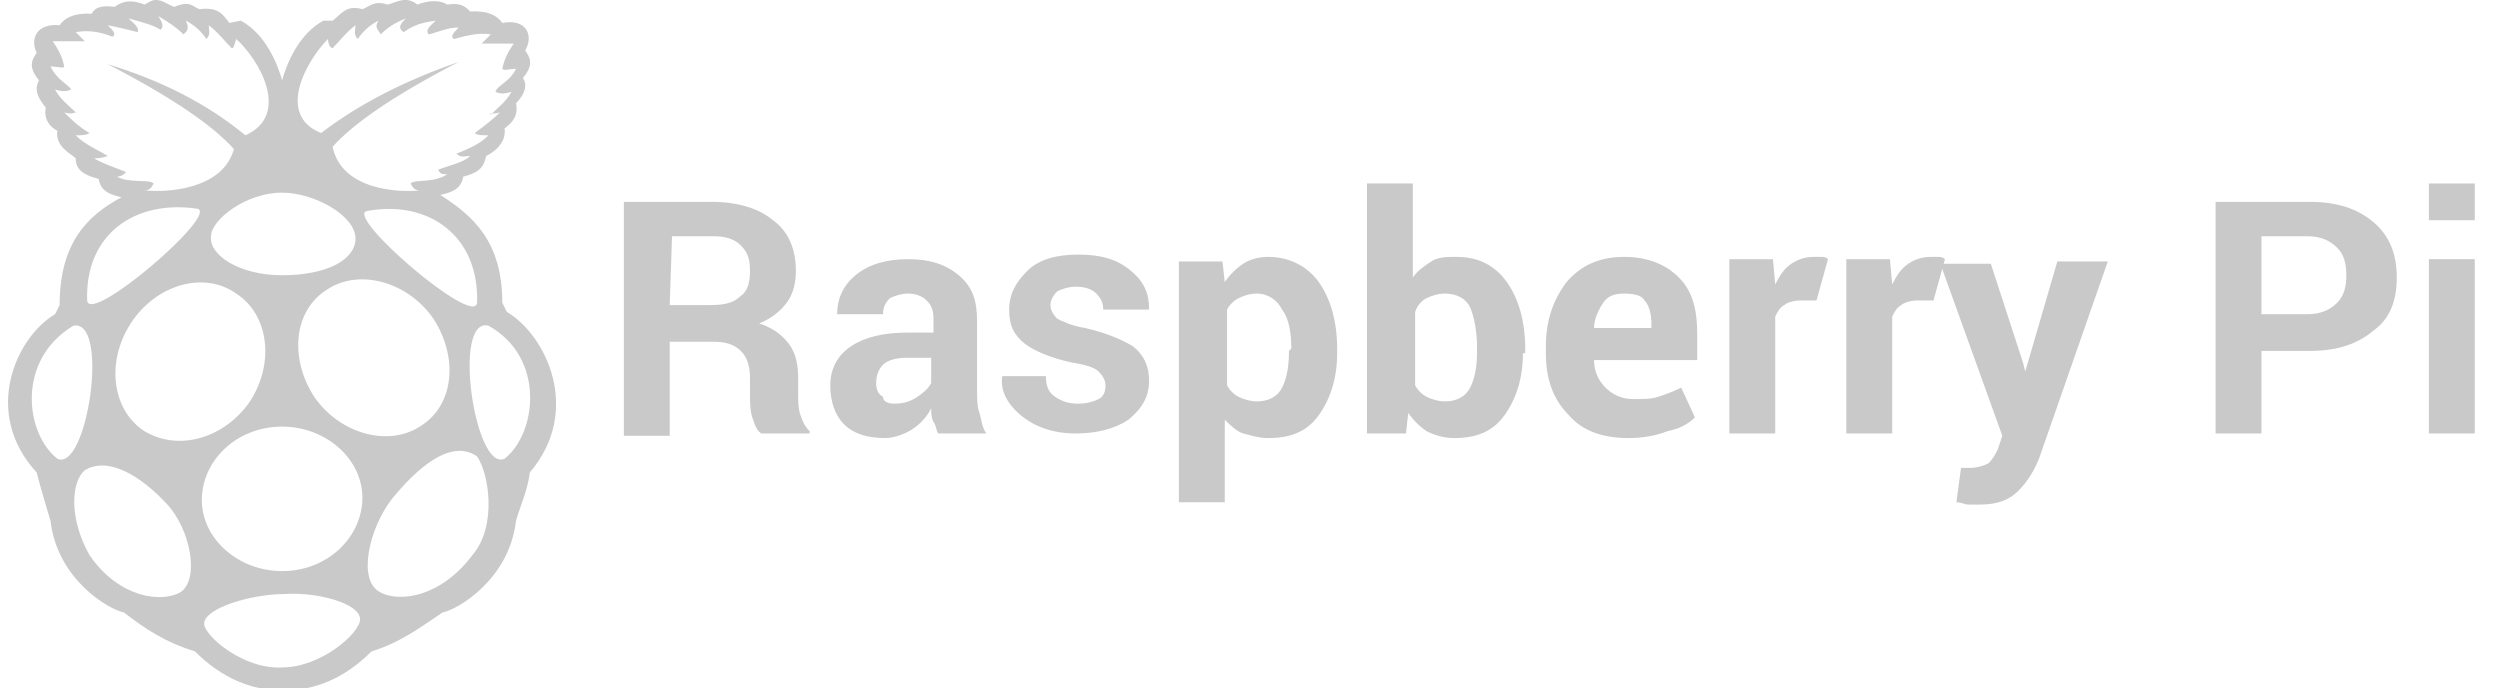 <svg width="109" height="30" viewBox="0 0 109 30" fill="none" xmlns="http://www.w3.org/2000/svg">
<g clip-path="url(#clip0)">
<path d="M29.2 14.9V19H27.2V8.8H31C32.2 8.8 33.1 9.1 33.7 9.6C34.4 10.1 34.7 10.9 34.7 11.8C34.7 12.3 34.6 12.8 34.3 13.2C34 13.6 33.6 13.9 33.1 14.1C33.7 14.3 34.1 14.6 34.4 15C34.7 15.4 34.8 15.9 34.8 16.5V17.2C34.8 17.5 34.8 17.8 34.9 18.1C35 18.4 35.1 18.6 35.3 18.8V18.9H33.2C33 18.8 32.9 18.5 32.8 18.2C32.7 17.9 32.7 17.5 32.7 17.2V16.5C32.7 16 32.6 15.6 32.3 15.3C32 15 31.6 14.9 31.1 14.9H29.2ZM29.2 13.3H31C31.6 13.3 32 13.2 32.3 12.9C32.6 12.7 32.7 12.3 32.7 11.8C32.7 11.3 32.6 11 32.3 10.7C32 10.4 31.6 10.3 31.1 10.3H29.3L29.2 13.3Z" fill="#c9c9c9"/>
<path d="M40.9 18.9C40.8 18.7 40.8 18.5 40.7 18.4C40.6 18.2 40.6 18 40.6 17.8C40.4 18.2 40.1 18.5 39.8 18.7C39.5 18.9 39 19.1 38.6 19.1C37.8 19.1 37.2 18.9 36.8 18.5C36.4 18.1 36.2 17.5 36.2 16.8C36.2 16.1 36.5 15.5 37.1 15.1C37.7 14.7 38.5 14.5 39.6 14.5H40.7V13.9C40.7 13.5 40.6 13.3 40.4 13.1C40.2 12.9 39.9 12.8 39.6 12.8C39.3 12.8 39 12.9 38.8 13C38.6 13.2 38.5 13.4 38.5 13.7H36.5C36.5 13.1 36.7 12.5 37.3 12C37.9 11.5 38.7 11.3 39.6 11.3C40.5 11.3 41.2 11.5 41.8 12C42.4 12.5 42.6 13.1 42.6 14V17C42.6 17.4 42.6 17.7 42.7 18C42.8 18.3 42.8 18.6 43 18.9H40.9ZM39 17.6C39.4 17.6 39.7 17.5 40 17.3C40.3 17.1 40.5 16.9 40.6 16.7V15.6H39.5C39.1 15.6 38.7 15.7 38.5 15.9C38.3 16.1 38.2 16.4 38.2 16.7C38.2 17 38.3 17.2 38.5 17.3C38.5 17.5 38.7 17.6 39 17.6Z" fill="#c9c9c9"/>
<path d="M48.2 16.8C48.2 16.6 48.1 16.4 47.9 16.2C47.7 16 47.3 15.9 46.7 15.8C45.8 15.6 45.1 15.3 44.7 15C44.2 14.6 44 14.2 44 13.5C44 12.8 44.3 12.3 44.8 11.8C45.3 11.3 46.1 11.1 47 11.1C48 11.1 48.7 11.3 49.3 11.8C49.9 12.3 50.1 12.8 50.1 13.5H48.1C48.1 13.2 48 13 47.8 12.8C47.6 12.6 47.3 12.5 46.9 12.5C46.6 12.5 46.3 12.6 46.1 12.7C45.9 12.9 45.8 13.1 45.8 13.3C45.8 13.5 45.9 13.7 46.1 13.9C46.3 14 46.7 14.2 47.3 14.3C48.2 14.5 48.9 14.8 49.4 15.1C49.9 15.5 50.1 16 50.1 16.6C50.1 17.3 49.8 17.8 49.2 18.3C48.6 18.7 47.8 18.9 46.9 18.9C45.9 18.9 45.1 18.6 44.5 18.1C43.9 17.6 43.6 17 43.7 16.4H45.6C45.6 16.8 45.7 17.1 46 17.3C46.3 17.5 46.6 17.6 47 17.6C47.4 17.6 47.7 17.5 47.9 17.4C48.1 17.3 48.2 17.1 48.2 16.8Z" fill="#c9c9c9"/>
<path d="M58.3 15.4C58.3 16.5 58 17.4 57.5 18.1C57 18.8 56.3 19.1 55.3 19.1C54.9 19.1 54.6 19 54.2 18.9C53.9 18.8 53.6 18.5 53.4 18.3V21.9H51.4V11.4H53.3L53.4 12.3C53.6 12 53.9 11.7 54.2 11.5C54.5 11.3 54.9 11.2 55.3 11.2C56.2 11.2 57 11.6 57.5 12.3C58 13 58.3 14 58.3 15.2V15.4ZM56.3 15.2C56.3 14.5 56.2 13.9 55.9 13.5C55.7 13.1 55.3 12.8 54.8 12.8C54.5 12.8 54.2 12.9 54 13C53.8 13.1 53.6 13.3 53.5 13.5V16.8C53.6 17 53.8 17.2 54 17.3C54.2 17.4 54.5 17.5 54.8 17.5C55.3 17.5 55.7 17.3 55.9 16.9C56.1 16.5 56.2 16 56.2 15.3L56.3 15.2Z" fill="#c9c9c9"/>
<path d="M66.4 15.4C66.4 16.5 66.1 17.4 65.6 18.1C65.1 18.8 64.4 19.1 63.4 19.1C63 19.1 62.6 19 62.2 18.8C61.9 18.6 61.6 18.3 61.4 18L61.3 18.9H59.6V8H61.6V12.1C61.8 11.8 62.1 11.6 62.4 11.4C62.7 11.2 63.1 11.2 63.5 11.2C64.5 11.2 65.2 11.6 65.7 12.3C66.2 13 66.5 14 66.5 15.2V15.4H66.4ZM64.4 15.2C64.4 14.5 64.3 13.9 64.1 13.4C63.9 13 63.5 12.8 63 12.8C62.7 12.8 62.4 12.9 62.2 13C62 13.1 61.8 13.3 61.7 13.6V16.8C61.8 17 62 17.2 62.2 17.3C62.4 17.4 62.7 17.5 63 17.5C63.5 17.5 63.9 17.3 64.1 16.9C64.3 16.5 64.4 16 64.4 15.3V15.2Z" fill="#c9c9c9"/>
<path d="M71 19.1C69.9 19.1 69 18.8 68.4 18.1C67.7 17.4 67.4 16.5 67.4 15.4V15.1C67.4 14 67.7 13.1 68.3 12.3C68.9 11.6 69.7 11.2 70.8 11.2C71.8 11.2 72.6 11.5 73.2 12.1C73.8 12.7 74 13.5 74 14.6V15.7H69.5C69.5 16.2 69.7 16.6 70 16.9C70.3 17.2 70.7 17.4 71.2 17.4C71.7 17.4 72 17.4 72.3 17.3C72.6 17.2 72.9 17.1 73.3 16.9L73.9 18.2C73.6 18.5 73.2 18.7 72.7 18.8C72.2 19 71.6 19.1 71 19.1ZM70.8 12.8C70.4 12.8 70.1 12.9 69.9 13.2C69.7 13.5 69.5 13.9 69.5 14.3H72V14.1C72 13.7 71.9 13.3 71.7 13.1C71.6 12.9 71.3 12.8 70.8 12.8Z" fill="#c9c9c9"/>
<path d="M79.2 13.1H78.5C78.2 13.1 77.9 13.2 77.8 13.3C77.6 13.4 77.5 13.6 77.4 13.8V18.9H75.4V11.3H77.3L77.4 12.4C77.6 12 77.8 11.7 78.1 11.5C78.4 11.3 78.7 11.2 79.1 11.2C79.2 11.2 79.3 11.2 79.4 11.2C79.5 11.2 79.6 11.2 79.7 11.3L79.2 13.1Z" fill="#c9c9c9"/>
<path d="M84.3 13.1H83.6C83.3 13.1 83 13.2 82.9 13.3C82.7 13.4 82.6 13.6 82.5 13.8V18.9H80.5V11.3H82.4L82.5 12.4C82.7 12 82.9 11.7 83.2 11.5C83.5 11.3 83.8 11.2 84.2 11.2C84.3 11.2 84.4 11.2 84.5 11.2C84.6 11.2 84.7 11.2 84.8 11.3L84.3 13.1Z" fill="#c9c9c9"/>
<path d="M88.2 15.8L88.3 16.2L89.7 11.4H91.9L88.9 20C88.7 20.5 88.4 21 88 21.4C87.6 21.8 87.1 22 86.3 22C86.1 22 86 22 85.8 22C85.7 22 85.5 21.9 85.3 21.9L85.5 20.4C85.6 20.4 85.6 20.4 85.7 20.4C85.8 20.4 85.8 20.4 85.9 20.4C86.2 20.4 86.5 20.3 86.7 20.2C86.9 20 87 19.8 87.1 19.6L87.3 19L84.6 11.5H86.8L88.2 15.8Z" fill="#c9c9c9"/>
<path d="M98.6 15.2V18.9H96.6V8.8H100.7C101.9 8.8 102.8 9.1 103.5 9.7C104.2 10.3 104.5 11.1 104.5 12.1C104.5 13.1 104.2 13.9 103.5 14.4C102.8 15 101.9 15.3 100.7 15.3H98.6V15.2ZM98.6 13.7H100.6C101.2 13.7 101.6 13.5 101.9 13.2C102.2 12.9 102.3 12.5 102.3 12C102.3 11.5 102.2 11.1 101.9 10.8C101.6 10.5 101.2 10.3 100.6 10.3H98.6V13.7Z" fill="#c9c9c9"/>
<path d="M107.9 9.6H105.9V8H107.9V9.6ZM107.9 18.9H105.9V11.3H107.9V18.9Z" fill="#c9c9c9"/>
<path d="M22.1 13.6L21.9 13.2C21.9 10.5 20.6 9.4 19.2 8.5C19.6 8.4 20.1 8.3 20.2 7.7C21 7.5 21.1 7.2 21.2 6.8C21.4 6.7 22.1 6.3 22 5.6C22.4 5.3 22.6 5 22.5 4.5C22.9 4.1 23 3.7 22.8 3.4C23.3 2.8 23.1 2.5 22.9 2.2C23.3 1.5 22.9 0.8 21.9 1C21.5 0.4 20.6 0.5 20.5 0.5C20.3 0.3 20.1 0.1 19.5 0.2C19.2 -1.32471e-05 18.7 -1.32471e-05 18.2 0.2C17.7 -0.2 17.3 0.1 16.9 0.2C16.3 -1.32471e-05 16.1 0.3 15.8 0.4C15.1 0.2 14.9 0.6 14.5 0.9H14.1C13 1.5 12.5 2.8 12.3 3.5C12.1 2.8 11.6 1.5 10.5 0.9L10 1C9.7 0.6 9.5 0.3 8.7 0.4C8.4 0.3 8.3 -1.3262e-05 7.6 0.3C7.3 0.2 7.1 -1.32504e-05 6.8 -1.32504e-05C6.6 -1.32504e-05 6.5 0.1 6.3 0.2C5.8 -1.32471e-05 5.4 -1.3262e-05 5 0.3C4.3 0.2 4.1 0.4 4 0.6C3.9 0.6 3 0.5 2.6 1.1C1.6 1 1.3 1.7 1.6 2.3C1.4 2.6 1.2 2.9 1.7 3.5C1.5 3.9 1.6 4.2 2 4.7C1.9 5.1 2.1 5.5 2.5 5.7C2.4 6.4 3.1 6.7 3.3 6.9C3.3 7.3 3.5 7.6 4.3 7.8C4.4 8.4 4.9 8.5 5.3 8.6C3.8 9.4 2.6 10.6 2.6 13.3L2.4 13.7C0.7 14.7 -0.8 18 1.6 20.6C1.8 21.4 2 22 2.2 22.7C2.5 25.3 4.8 26.6 5.4 26.7C6.3 27.4 7.2 28 8.5 28.4C9.7 29.6 11 30.1 12.3 30.1C12.3 30.1 12.3 30.1 12.4 30.1C13.7 30.1 15 29.6 16.2 28.4C17.5 28 18.4 27.3 19.3 26.7C19.9 26.6 22.2 25.3 22.5 22.7C22.7 22 23 21.4 23.1 20.6C25.4 17.9 23.8 14.6 22.1 13.6ZM20.8 13.2C20.7 14.3 15 9.4 16 9.2C18.7 8.7 20.9 10.3 20.8 13.2ZM18.3 18.6C16.9 19.5 14.8 18.9 13.7 17.3C12.6 15.6 12.8 13.5 14.3 12.6C15.7 11.7 17.8 12.3 18.9 13.9C20 15.6 19.8 17.7 18.3 18.6ZM14.3 1.7C14.3 1.9 14.4 2.1 14.5 2.1C14.8 1.8 15.1 1.4 15.5 1.1C15.5 1.3 15.4 1.5 15.6 1.7C15.8 1.4 16.1 1.1 16.5 0.9C16.3 1.2 16.5 1.3 16.6 1.5C16.9 1.2 17.2 1 17.7 0.8C17.5 1 17.3 1.2 17.6 1.4C17.9 1.2 18.2 1 19 0.9C18.8 1.1 18.5 1.3 18.7 1.5C19.1 1.4 19.5 1.2 20 1.2C19.8 1.4 19.6 1.6 19.8 1.7C20.2 1.6 20.8 1.4 21.4 1.5L21 1.9C21 1.9 21.8 1.9 22.4 1.9C22.2 2.2 22 2.5 21.9 3C22 3.1 22.2 3 22.5 3C22.2 3.6 21.7 3.7 21.6 4C21.8 4.1 22 4.1 22.3 4C22.1 4.4 21.7 4.7 21.4 5C21.3 4.9 21.5 5 21.8 4.9C21.5 5.2 21.1 5.5 20.7 5.8C20.8 5.9 21 5.9 21.3 5.9C20.9 6.3 20.4 6.5 19.9 6.7C20.1 6.9 20.3 6.8 20.5 6.8C20.2 7.1 19.6 7.2 19.1 7.4C19.2 7.6 19.3 7.6 19.5 7.6C18.9 8 18.1 7.8 17.9 8C18 8.2 18.1 8.3 18.3 8.3C17.4 8.4 14.9 8.3 14.5 6.4C15.4 5.4 17.1 4.2 20 2.7C17.7 3.5 15.7 4.5 14 5.8C12 5 13.4 2.6 14.3 1.7ZM12.3 8.4C13.7 8.4 15.5 9.4 15.5 10.4C15.5 11.3 14.3 12 12.3 12C10.4 12 9.1 11.1 9.2 10.3C9.2 9.6 10.7 8.4 12.3 8.4ZM5.1 7.7C5.3 7.7 5.4 7.6 5.5 7.5C5 7.3 4.4 7.1 4.1 6.9C4.3 6.9 4.4 6.9 4.7 6.8C4.2 6.5 3.7 6.3 3.3 5.9C3.5 5.9 3.8 5.9 3.9 5.8C3.4 5.5 3.1 5.2 2.8 4.9C3.1 5 3.3 4.9 3.3 4.9C3 4.6 2.6 4.3 2.4 3.9C2.7 4 2.9 4 3.1 3.9C3 3.7 2.5 3.5 2.2 2.9C2.5 2.9 2.8 3 2.8 2.9C2.7 2.4 2.5 2.1 2.3 1.8C2.9 1.8 3.7 1.8 3.7 1.8L3.3 1.4C3.9 1.3 4.4 1.4 4.9 1.6C5.1 1.5 4.9 1.3 4.7 1.1C5.2 1.2 5.6 1.3 6 1.4C6.1 1.2 5.8 1 5.6 0.8C6.3 1 6.7 1.1 7 1.3C7.2 1.1 7 0.9 6.9 0.7C7.4 1 7.7 1.2 8 1.5C8.1 1.4 8.3 1.3 8.1 0.9C8.5 1.1 8.8 1.4 9 1.7C9.2 1.5 9.1 1.3 9.1 1.1C9.5 1.4 9.8 1.8 10.1 2.1C10.2 2.1 10.2 2 10.3 1.7C11.3 2.6 12.7 5 10.7 5.9C9 4.5 7 3.5 4.7 2.8C7.6 4.3 9.3 5.5 10.2 6.5C9.7 8.3 7.2 8.4 6.3 8.3C6.5 8.3 6.6 8.2 6.7 8C6.5 7.8 5.6 8 5.1 7.7ZM8.6 9.1C9.6 9.3 3.9 14.2 3.8 13.1C3.7 10.2 5.9 8.7 8.6 9.1ZM2.5 20C1.1 18.9 0.7 15.7 3.2 14.2C4.8 13.9 3.8 20.6 2.5 20ZM7.9 25.8C7.1 26.3 5.2 26.1 3.9 24.2C3 22.6 3.1 21 3.7 20.5C4.7 19.9 6.1 20.7 7.3 22C8.3 23.1 8.7 25.2 7.9 25.8ZM6.3 18.8C4.9 17.9 4.6 15.8 5.7 14.1C6.8 12.4 8.9 11.8 10.3 12.8C11.7 13.7 12 15.8 10.9 17.5C9.8 19.1 7.8 19.7 6.3 18.8ZM12.3 29.1C10.6 29.2 8.9 27.7 8.9 27.2C8.9 26.5 11 25.9 12.4 25.9C13.8 25.8 15.7 26.3 15.7 27C15.7 27.6 14 29.1 12.3 29.1ZM15.8 21.7C15.8 23.4 14.3 24.9 12.3 24.9C10.4 24.9 8.8 23.5 8.8 21.8C8.8 20.1 10.3 18.6 12.3 18.6C14.2 18.6 15.8 20 15.8 21.7ZM20.6 24.2C19.1 26.2 17.1 26.3 16.4 25.7C15.6 25 16.2 22.7 17.3 21.5C18.5 20.1 19.8 19.2 20.8 19.9C21.3 20.6 21.7 22.9 20.6 24.2ZM22 20C20.7 20.6 19.7 13.8 21.3 14.2C23.8 15.6 23.4 18.9 22 20Z" fill="#c9c9c9"/>
</g>
<defs>
<clipPath id="clip0">
<rect x="0.3" width="108" height="30" fill="white"/>
</clipPath>
</defs>
</svg>
